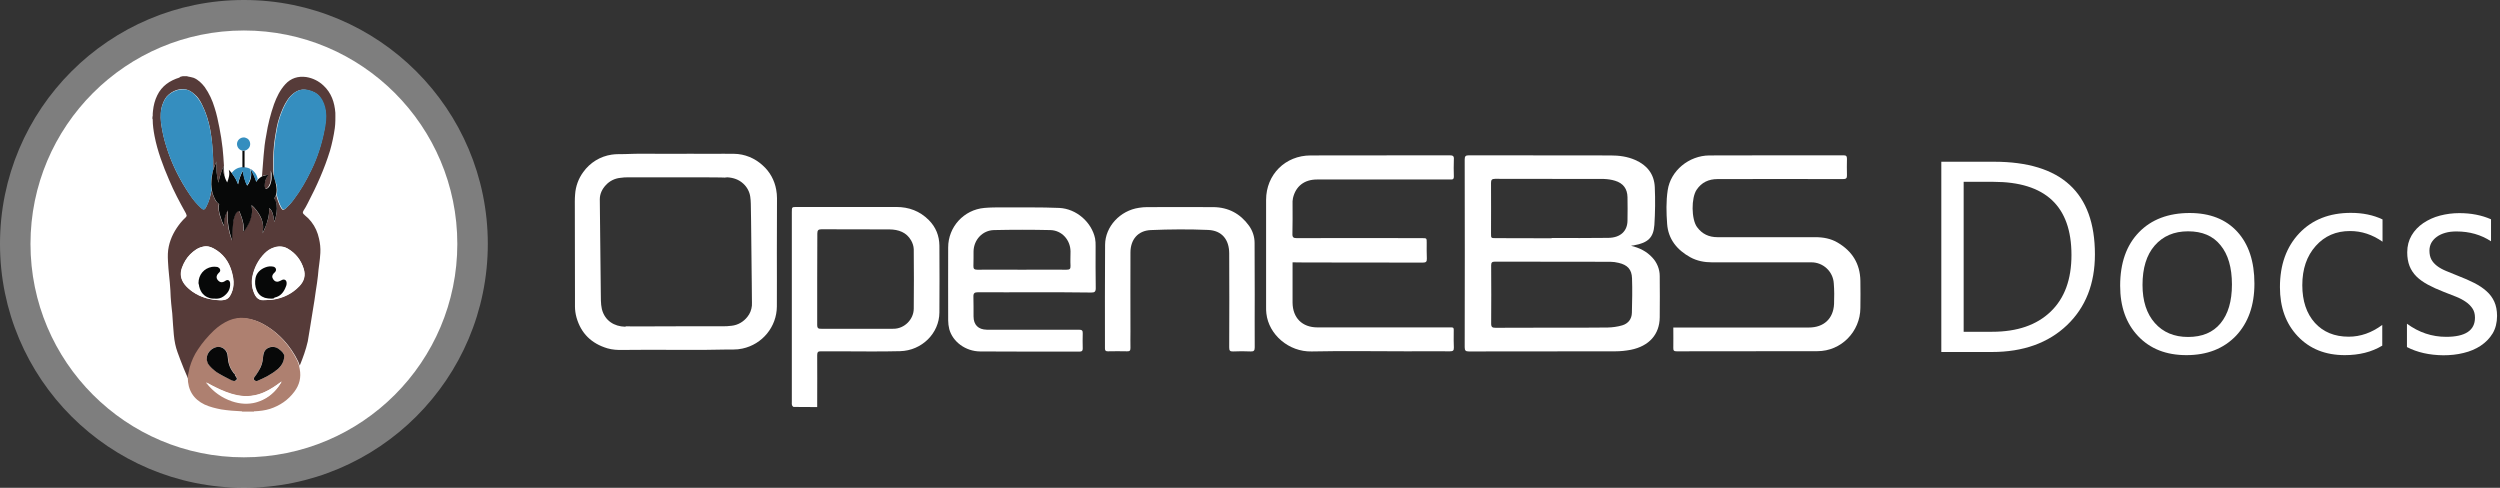 <svg width="164" height="32" viewBox="0 0 164 32" fill="none" xmlns="http://www.w3.org/2000/svg">
<rect x="0" y="0" width="164" height="32" fill="#333333" stroke="none"/>
<path d="M16 30C23.732 30 30 23.732 30 16C30 8.268 23.732 2 16 2C8.268 2 2 8.268 2 16C2 23.732 8.268 30 16 30Z" fill="white"/>
<path opacity="0.37" d="M16 32C24.837 32 32 24.837 32 16C32 7.163 24.837 0 16 0C7.163 0 0 7.163 0 16C0 24.837 7.163 32 16 32Z" fill="white"/>
<path d="M11.985 5H12.284C12.284 5.018 12.302 5 12.319 5.018C12.442 5.035 12.583 5.071 12.706 5.106C13.004 5.229 13.233 5.459 13.426 5.706C13.725 6.129 13.935 6.588 14.076 7.064C14.216 7.488 14.304 7.929 14.392 8.37C14.48 8.811 14.55 9.269 14.603 9.728C14.638 10.098 14.673 10.487 14.691 10.875C14.603 11.034 14.55 11.21 14.48 11.386C14.41 11.58 14.357 11.792 14.339 11.986C14.199 11.545 14.181 11.069 14.199 10.592C14.111 10.787 14.041 10.963 13.988 11.157C13.988 11.104 13.988 11.051 13.988 10.998C13.988 10.698 13.988 10.381 13.97 10.081C13.935 9.569 13.883 9.04 13.795 8.528C13.689 7.946 13.514 7.382 13.25 6.852C13.127 6.605 12.987 6.358 12.758 6.182C12.565 6.006 12.337 5.864 12.056 5.847C11.669 5.829 11.335 5.97 11.054 6.217C10.861 6.376 10.755 6.605 10.668 6.835C10.527 7.223 10.527 7.629 10.562 8.034C10.633 8.546 10.738 9.058 10.896 9.552C11.247 10.716 11.774 11.774 12.46 12.78C12.67 13.098 12.916 13.38 13.197 13.645C13.338 13.768 13.426 13.768 13.514 13.592C13.619 13.38 13.707 13.168 13.777 12.921C13.812 12.762 13.848 12.604 13.883 12.445C13.918 12.586 13.935 12.71 13.988 12.833C14.076 13.027 14.129 13.239 14.339 13.345C14.357 13.345 14.357 13.38 14.357 13.398C14.304 13.592 14.339 13.768 14.374 13.944C14.41 14.139 14.48 14.333 14.55 14.509C14.585 14.633 14.638 14.738 14.708 14.844C14.673 14.668 14.673 14.474 14.726 14.297C14.779 14.121 14.831 13.944 14.937 13.786C14.867 14.474 14.972 15.127 15.218 15.779C15.218 15.762 15.218 15.762 15.218 15.744C15.218 15.391 15.218 15.056 15.271 14.703C15.288 14.491 15.323 14.28 15.411 14.086C15.464 13.98 15.517 13.874 15.622 13.839C15.657 13.821 15.675 13.821 15.692 13.856C15.798 14.103 15.885 14.35 15.938 14.615C15.973 14.791 15.991 14.968 15.956 15.144C15.956 15.162 15.956 15.162 15.956 15.179C15.973 15.179 15.973 15.162 15.991 15.162C16.237 14.827 16.43 14.456 16.5 14.05C16.535 13.98 16.535 13.874 16.535 13.768C16.535 13.662 16.5 13.556 16.5 13.468C16.623 13.574 16.729 13.68 16.817 13.803C16.992 14.033 17.15 14.297 17.221 14.58C17.256 14.721 17.273 14.88 17.256 15.038C17.256 15.127 17.221 15.215 17.221 15.303C17.221 15.303 17.221 15.303 17.221 15.32V15.303C17.238 15.285 17.238 15.268 17.256 15.25C17.379 15.003 17.467 14.738 17.554 14.474C17.625 14.244 17.66 13.997 17.66 13.75C17.66 13.715 17.66 13.697 17.66 13.662C17.695 13.697 17.748 13.733 17.765 13.768C17.871 13.909 17.906 14.068 17.941 14.227C17.959 14.333 17.976 14.456 17.994 14.562C18.011 14.509 18.046 14.456 18.046 14.403C18.134 14.103 18.187 13.786 18.152 13.468C18.134 13.327 18.081 13.186 18.011 13.062C17.994 13.027 17.994 13.009 18.011 12.992C18.064 12.921 18.099 12.833 18.117 12.762V12.78C18.187 13.062 18.275 13.345 18.415 13.609C18.521 13.803 18.591 13.803 18.749 13.662C18.925 13.503 19.1 13.309 19.241 13.115C19.698 12.515 20.084 11.845 20.401 11.175C20.805 10.345 21.086 9.463 21.261 8.564C21.332 8.14 21.402 7.734 21.349 7.311C21.297 6.976 21.191 6.658 20.98 6.376C20.787 6.111 20.506 5.988 20.19 5.917C19.856 5.829 19.557 5.9 19.276 6.111C19.118 6.235 18.977 6.376 18.872 6.535C18.626 6.888 18.468 7.293 18.327 7.699C18.187 8.105 18.117 8.528 18.046 8.969C17.994 9.287 17.959 9.605 17.941 9.94C17.941 10.098 17.923 10.24 17.923 10.381C17.923 10.628 17.923 10.875 17.923 11.122C17.923 11.298 17.959 11.475 17.941 11.651C17.906 11.563 17.871 11.475 17.835 11.369C17.818 11.316 17.783 11.245 17.765 11.192C17.765 11.351 17.765 11.51 17.765 11.669C17.765 11.827 17.748 11.969 17.677 12.11C17.625 12.233 17.554 12.357 17.414 12.392C17.414 12.392 17.396 12.392 17.379 12.357C17.344 12.251 17.344 12.127 17.361 12.004C17.396 11.827 17.467 11.686 17.554 11.527C17.554 11.51 17.572 11.51 17.572 11.492C17.572 11.475 17.537 11.475 17.519 11.475C17.396 11.475 17.291 11.51 17.186 11.563C17.221 11.122 17.256 10.663 17.291 10.222C17.326 9.763 17.379 9.305 17.467 8.864C17.572 8.176 17.748 7.488 17.976 6.835C18.152 6.358 18.363 5.917 18.714 5.529C19.083 5.123 19.557 4.982 20.084 5.053C20.523 5.123 20.91 5.318 21.226 5.617C21.736 6.094 21.947 6.711 21.999 7.399C21.999 7.576 21.999 7.752 21.999 7.911C21.999 8.07 21.982 8.246 21.964 8.405C21.894 8.899 21.788 9.393 21.648 9.887C21.279 11.086 20.77 12.216 20.19 13.327C20.102 13.503 20.014 13.662 19.909 13.821C19.838 13.944 19.856 13.997 19.961 14.086C19.979 14.086 19.979 14.103 19.996 14.121C20.155 14.244 20.295 14.386 20.418 14.544C20.682 14.88 20.84 15.25 20.928 15.656C20.998 15.956 21.033 16.273 21.015 16.591C20.998 16.838 20.98 17.067 20.945 17.296C20.91 17.561 20.875 17.826 20.857 18.09C20.822 18.425 20.77 18.743 20.717 19.078C20.664 19.502 20.594 19.925 20.523 20.349C20.453 20.754 20.401 21.142 20.33 21.548C20.277 21.83 20.242 22.113 20.19 22.395C20.067 22.942 19.873 23.471 19.663 23.983C19.645 23.965 19.645 23.947 19.645 23.93C19.61 23.859 19.592 23.771 19.557 23.7C19.311 23.189 18.977 22.712 18.608 22.307C18.292 21.971 17.923 21.654 17.519 21.407C17.098 21.142 16.623 20.948 16.114 20.895C15.762 20.86 15.411 20.913 15.077 21.054C14.691 21.213 14.374 21.442 14.076 21.725C13.689 22.095 13.338 22.501 13.039 22.959C12.793 23.33 12.618 23.718 12.495 24.142C12.442 24.318 12.407 24.512 12.372 24.706C12.354 24.741 12.354 24.794 12.337 24.829C12.337 24.812 12.319 24.794 12.319 24.794C12.143 24.406 11.985 24 11.827 23.595C11.704 23.259 11.564 22.924 11.493 22.571C11.405 22.166 11.388 21.76 11.353 21.336C11.335 21.072 11.318 20.825 11.3 20.56C11.283 20.349 11.247 20.137 11.23 19.907C11.195 19.625 11.195 19.343 11.177 19.043C11.159 18.708 11.124 18.373 11.089 18.037C11.054 17.738 11.037 17.438 11.019 17.138C11.001 16.802 11.001 16.485 11.072 16.167C11.195 15.585 11.476 15.073 11.845 14.615C11.95 14.491 12.056 14.368 12.178 14.262C12.249 14.191 12.266 14.139 12.214 14.05C12.214 14.033 12.196 14.015 12.196 13.997C11.792 13.274 11.405 12.551 11.089 11.792C10.685 10.857 10.334 9.922 10.14 8.934C10.07 8.564 10.018 8.211 10.018 7.84C10.018 7.823 10.018 7.805 10 7.805V7.646C10.018 7.646 10.018 7.629 10.018 7.611C10.018 7.505 10.018 7.382 10.035 7.276C10.07 6.923 10.158 6.57 10.316 6.253C10.615 5.635 11.142 5.282 11.774 5.088C11.792 5.035 11.897 5.018 11.985 5ZM17.607 19.678C17.66 19.678 17.712 19.678 17.765 19.678C17.818 19.678 17.871 19.66 17.923 19.66C18.591 19.555 19.171 19.272 19.645 18.778C19.961 18.443 20.067 18.073 19.926 17.632C19.75 17.067 19.417 16.644 18.925 16.344C18.644 16.167 18.327 16.15 18.011 16.238C17.765 16.308 17.572 16.45 17.379 16.626C16.957 17.049 16.694 17.561 16.571 18.143C16.483 18.567 16.535 18.99 16.746 19.378C16.834 19.555 16.992 19.678 17.203 19.696C17.326 19.696 17.467 19.678 17.607 19.678ZM14.445 19.696C14.48 19.696 14.515 19.696 14.533 19.696C14.761 19.696 14.954 19.625 15.077 19.413C15.218 19.202 15.288 18.955 15.306 18.69C15.323 18.408 15.271 18.126 15.2 17.843C15.007 17.155 14.62 16.626 13.988 16.291C13.777 16.167 13.549 16.114 13.303 16.185C12.969 16.256 12.723 16.45 12.477 16.679C12.231 16.926 12.056 17.226 11.932 17.561C11.792 17.949 11.845 18.302 12.091 18.637C12.231 18.831 12.424 18.99 12.618 19.131C13.18 19.519 13.812 19.678 14.445 19.696Z" fill="#563B39"/>
<path d="M19.609 23.947C19.627 24.035 19.644 24.123 19.662 24.211C19.767 24.758 19.644 25.252 19.311 25.693C18.907 26.24 18.362 26.61 17.712 26.822C17.378 26.928 17.044 26.963 16.71 26.981C16.693 26.981 16.675 26.963 16.658 26.999H15.885C15.885 26.981 15.867 26.981 15.85 26.981C15.41 26.963 14.954 26.928 14.514 26.858C14.146 26.787 13.777 26.699 13.425 26.54C12.687 26.187 12.318 25.587 12.318 24.758C12.318 24.723 12.336 24.705 12.318 24.67C12.371 24.494 12.389 24.299 12.441 24.105C12.564 23.682 12.74 23.276 12.986 22.923C13.285 22.465 13.636 22.059 14.023 21.688C14.321 21.406 14.655 21.177 15.024 21.018C15.358 20.877 15.709 20.824 16.06 20.859C16.57 20.912 17.027 21.106 17.466 21.371C17.87 21.618 18.221 21.918 18.555 22.271C18.942 22.694 19.258 23.153 19.504 23.664C19.539 23.735 19.557 23.805 19.592 23.894C19.592 23.911 19.592 23.929 19.609 23.947ZM18.467 25.04C18.45 25.04 18.432 25.058 18.415 25.076C18.081 25.323 17.747 25.552 17.36 25.728C16.781 25.993 16.183 26.046 15.569 25.94C15.059 25.852 14.585 25.64 14.128 25.411C13.935 25.305 13.741 25.199 13.531 25.093C13.531 25.129 13.548 25.146 13.566 25.164C14.005 25.711 14.55 26.099 15.217 26.328C15.744 26.505 16.271 26.54 16.798 26.399C17.413 26.222 17.905 25.869 18.274 25.358C18.344 25.234 18.415 25.146 18.467 25.04C18.467 25.023 18.467 25.023 18.467 25.04ZM18.643 23.382C18.661 23.294 18.625 23.223 18.573 23.17C18.485 23.047 18.38 22.959 18.256 22.87C17.993 22.694 17.642 22.712 17.431 22.941C17.29 23.082 17.255 23.241 17.255 23.417C17.238 23.735 17.132 24.035 16.974 24.317C16.886 24.476 16.781 24.617 16.675 24.758C16.605 24.846 16.64 24.917 16.728 24.97C16.798 25.005 16.851 24.987 16.921 24.97C17.378 24.776 17.817 24.546 18.204 24.229C18.467 24.017 18.625 23.735 18.643 23.382ZM13.566 23.506C13.566 23.629 13.601 23.735 13.654 23.841C13.794 24.07 13.987 24.247 14.216 24.405C14.497 24.617 14.831 24.758 15.147 24.917C15.217 24.952 15.27 24.97 15.34 24.987C15.41 25.005 15.463 24.987 15.516 24.934C15.551 24.917 15.569 24.864 15.551 24.811C15.533 24.758 15.498 24.705 15.463 24.67C15.445 24.652 15.428 24.635 15.428 24.599C15.428 24.564 15.41 24.529 15.393 24.511C15.375 24.494 15.358 24.458 15.323 24.441C15.077 24.123 14.971 23.77 14.954 23.382C14.936 22.976 14.602 22.694 14.233 22.765C13.847 22.817 13.566 23.153 13.566 23.506Z" fill="#AE8070"/>
<path fill-rule="evenodd" clip-rule="evenodd" d="M21.982 7.383L22 7.894C21.982 7.718 21.982 7.542 21.982 7.383Z" fill="#AE8070"/>
<path fill-rule="evenodd" clip-rule="evenodd" d="M13.881 12.461C13.846 12.62 13.811 12.779 13.776 12.938C13.723 13.167 13.635 13.396 13.512 13.608C13.424 13.784 13.336 13.802 13.196 13.661C12.915 13.414 12.669 13.114 12.458 12.797C11.79 11.791 11.246 10.732 10.894 9.568C10.736 9.074 10.631 8.562 10.56 8.051C10.508 7.645 10.525 7.239 10.666 6.851C10.754 6.622 10.859 6.393 11.052 6.234C11.334 5.987 11.667 5.863 12.054 5.863C12.335 5.863 12.563 6.004 12.757 6.198C12.967 6.393 13.108 6.622 13.248 6.869C13.512 7.398 13.688 7.963 13.793 8.545C13.881 9.056 13.951 9.568 13.969 10.097C13.986 10.397 13.986 10.715 13.986 11.015C13.986 11.068 13.986 11.121 13.986 11.174C13.986 11.191 13.986 11.209 13.969 11.226C13.881 11.509 13.846 11.809 13.863 12.108C13.846 12.232 13.863 12.355 13.881 12.461Z" fill="#358EBF"/>
<path fill-rule="evenodd" clip-rule="evenodd" d="M17.975 11.633C17.975 11.457 17.957 11.28 17.957 11.104C17.957 10.857 17.957 10.61 17.957 10.363C17.957 10.204 17.975 10.063 17.975 9.922C17.992 9.604 18.027 9.287 18.08 8.952C18.15 8.528 18.221 8.105 18.361 7.681C18.502 7.276 18.66 6.888 18.906 6.517C19.011 6.358 19.152 6.217 19.31 6.094C19.591 5.882 19.89 5.829 20.223 5.9C20.54 5.97 20.821 6.111 21.014 6.358C21.225 6.623 21.33 6.94 21.383 7.293C21.436 7.717 21.383 8.14 21.295 8.546C21.119 9.446 20.838 10.328 20.434 11.157C20.1 11.845 19.731 12.498 19.275 13.098C19.134 13.292 18.958 13.468 18.783 13.644C18.625 13.786 18.537 13.768 18.449 13.591C18.308 13.327 18.221 13.045 18.15 12.762V12.745C18.203 12.551 18.185 12.339 18.15 12.145C18.08 11.968 18.027 11.792 17.975 11.633Z" fill="#358EBF"/>
<path fill-rule="evenodd" clip-rule="evenodd" d="M17.976 11.634C18.029 11.81 18.082 11.969 18.117 12.145C18.152 12.339 18.169 12.551 18.117 12.745C18.099 12.833 18.064 12.904 18.011 12.974C17.994 13.01 17.994 13.027 18.011 13.045C18.099 13.168 18.134 13.31 18.152 13.451C18.187 13.768 18.134 14.086 18.047 14.386C18.029 14.439 18.011 14.492 17.994 14.545C17.976 14.439 17.959 14.315 17.941 14.209C17.906 14.051 17.871 13.892 17.765 13.751C17.73 13.715 17.695 13.68 17.66 13.645C17.66 13.68 17.66 13.715 17.66 13.733C17.66 13.98 17.625 14.227 17.555 14.456C17.484 14.721 17.379 14.986 17.256 15.233C17.256 15.25 17.238 15.268 17.221 15.286C17.221 15.197 17.256 15.109 17.256 15.021C17.273 14.862 17.256 14.721 17.221 14.562C17.151 14.262 16.992 14.015 16.817 13.786C16.729 13.662 16.606 13.539 16.5 13.451C16.5 13.557 16.536 13.645 16.536 13.751C16.536 13.857 16.536 13.962 16.518 14.068C16.448 14.492 16.255 14.845 16.009 15.18C16.009 15.197 15.991 15.215 15.973 15.197C15.956 15.197 15.973 15.18 15.973 15.162C16.009 14.986 15.991 14.809 15.956 14.633C15.903 14.368 15.815 14.121 15.71 13.874C15.692 13.839 15.675 13.839 15.64 13.857C15.534 13.909 15.464 14.015 15.429 14.104C15.341 14.298 15.306 14.509 15.288 14.721C15.253 15.074 15.236 15.409 15.236 15.762C15.236 15.78 15.236 15.78 15.236 15.797C15.007 15.144 14.884 14.492 14.954 13.804C14.849 13.962 14.779 14.139 14.744 14.315C14.691 14.492 14.691 14.686 14.726 14.862C14.673 14.756 14.621 14.633 14.568 14.527C14.498 14.351 14.445 14.156 14.392 13.962C14.357 13.786 14.322 13.592 14.375 13.415C14.375 13.398 14.375 13.38 14.357 13.363C14.164 13.257 14.094 13.045 14.006 12.851C13.953 12.727 13.918 12.586 13.9 12.463C13.883 12.339 13.865 12.216 13.865 12.092C13.865 11.792 13.9 11.492 13.971 11.21C13.971 11.193 13.971 11.175 13.988 11.157C14.059 10.963 14.111 10.787 14.199 10.593C14.181 11.069 14.199 11.528 14.34 11.986C14.357 11.775 14.427 11.581 14.48 11.387C14.533 11.21 14.603 11.034 14.691 10.875C14.691 10.893 14.691 10.91 14.691 10.928C14.691 10.928 14.691 10.946 14.673 10.946C14.656 11.069 14.656 11.21 14.673 11.334C14.691 11.404 14.691 11.475 14.726 11.528C14.761 11.687 14.814 11.81 14.902 11.969C15.007 11.687 15.095 11.422 15.007 11.14C15.095 11.21 15.148 11.299 15.218 11.369C15.306 11.492 15.394 11.616 15.464 11.739C15.517 11.863 15.569 11.969 15.622 12.092C15.675 11.775 15.78 11.475 15.938 11.21C15.991 11.563 16.061 11.881 16.219 12.181C16.255 12.128 16.29 12.075 16.325 12.022C16.448 11.792 16.518 11.528 16.465 11.263C16.465 11.21 16.43 11.157 16.43 11.104H16.448C16.606 11.369 16.729 11.634 16.817 11.934C16.852 11.863 16.887 11.828 16.922 11.775C17.01 11.687 17.098 11.616 17.203 11.563C17.309 11.528 17.414 11.492 17.537 11.475C17.555 11.475 17.572 11.475 17.59 11.492C17.59 11.51 17.59 11.528 17.572 11.528C17.484 11.669 17.396 11.828 17.379 12.004C17.361 12.128 17.361 12.233 17.396 12.357C17.396 12.392 17.414 12.392 17.467 12.392C17.607 12.339 17.678 12.233 17.73 12.11C17.783 11.969 17.818 11.81 17.818 11.669C17.818 11.51 17.818 11.351 17.818 11.193C17.836 11.245 17.871 11.316 17.888 11.369C17.906 11.44 17.941 11.528 17.976 11.634Z" fill="#070808"/>
<path d="M17.607 19.678C17.467 19.678 17.326 19.696 17.186 19.678C16.975 19.661 16.834 19.537 16.729 19.361C16.535 18.973 16.465 18.567 16.553 18.126C16.676 17.544 16.939 17.032 17.361 16.609C17.537 16.432 17.748 16.291 17.994 16.221C18.31 16.115 18.626 16.15 18.907 16.326C19.399 16.626 19.733 17.05 19.909 17.614C20.049 18.055 19.944 18.444 19.628 18.761C19.153 19.255 18.573 19.537 17.906 19.643C17.853 19.643 17.8 19.661 17.748 19.661C17.712 19.678 17.66 19.678 17.607 19.678ZM17.8 19.59C17.888 19.59 17.976 19.59 18.064 19.573C18.415 19.484 18.626 19.273 18.767 18.955C18.819 18.832 18.855 18.708 18.855 18.585C18.837 18.426 18.714 18.355 18.573 18.408C18.538 18.426 18.503 18.444 18.468 18.461C18.433 18.479 18.398 18.497 18.345 18.514C18.204 18.549 18.064 18.514 17.976 18.373C17.888 18.25 17.888 18.126 17.994 18.003C18.029 17.967 18.064 17.932 18.099 17.897C18.222 17.756 18.152 17.579 17.976 17.544C17.8 17.509 17.607 17.526 17.449 17.597C17.133 17.72 16.887 17.932 16.817 18.285C16.764 18.549 16.781 18.814 16.887 19.079C16.992 19.326 17.168 19.502 17.431 19.59C17.519 19.573 17.66 19.59 17.8 19.59Z" fill="white"/>
<path d="M14.444 19.695C13.794 19.677 13.18 19.518 12.635 19.13C12.442 18.989 12.266 18.83 12.108 18.636C11.862 18.301 11.809 17.948 11.95 17.56C12.073 17.225 12.248 16.925 12.494 16.678C12.723 16.448 12.986 16.254 13.32 16.184C13.566 16.131 13.794 16.184 14.005 16.29C14.638 16.625 15.024 17.154 15.217 17.842C15.288 18.125 15.358 18.407 15.323 18.689C15.305 18.936 15.217 19.201 15.095 19.412C14.972 19.624 14.778 19.677 14.55 19.695C14.515 19.695 14.497 19.695 14.444 19.695ZM13.021 18.566C13.021 18.601 13.021 18.654 13.039 18.707C13.039 18.742 13.056 18.777 13.056 18.812C13.162 19.183 13.373 19.448 13.742 19.553C13.847 19.589 13.97 19.571 14.075 19.589C14.286 19.606 14.48 19.571 14.638 19.448C14.954 19.236 15.13 18.954 15.077 18.566C15.059 18.407 14.919 18.283 14.761 18.424C14.726 18.442 14.69 18.46 14.673 18.477C14.55 18.53 14.444 18.53 14.339 18.442C14.146 18.283 14.128 18.089 14.321 17.913C14.339 17.895 14.357 17.878 14.374 17.86C14.444 17.789 14.444 17.701 14.392 17.613C14.357 17.542 14.286 17.507 14.198 17.507C14.093 17.489 13.988 17.507 13.882 17.507C13.39 17.595 13.021 18.036 13.021 18.566Z" fill="white"/>
<path fill-rule="evenodd" clip-rule="evenodd" d="M18.646 23.381C18.628 23.734 18.47 23.999 18.206 24.228C17.82 24.546 17.381 24.775 16.924 24.969C16.854 25.005 16.801 25.005 16.731 24.969C16.643 24.916 16.625 24.846 16.678 24.758C16.784 24.616 16.889 24.475 16.977 24.316C17.152 24.034 17.24 23.752 17.258 23.417C17.275 23.24 17.311 23.064 17.433 22.94C17.644 22.729 17.996 22.693 18.259 22.87C18.382 22.958 18.488 23.046 18.576 23.17C18.628 23.24 18.663 23.311 18.646 23.381Z" fill="#070808"/>
<path fill-rule="evenodd" clip-rule="evenodd" d="M13.566 23.507C13.566 23.154 13.865 22.836 14.216 22.766C14.585 22.695 14.919 22.977 14.936 23.383C14.954 23.771 15.059 24.124 15.305 24.442C15.323 24.477 15.34 24.495 15.376 24.512C15.411 24.53 15.411 24.565 15.411 24.601C15.411 24.636 15.428 24.653 15.446 24.671C15.481 24.706 15.516 24.759 15.534 24.812C15.551 24.848 15.534 24.9 15.498 24.936C15.446 24.971 15.393 25.006 15.323 24.989C15.253 24.971 15.182 24.953 15.13 24.918C14.813 24.759 14.497 24.601 14.198 24.406C13.988 24.248 13.777 24.071 13.636 23.842C13.601 23.736 13.548 23.613 13.566 23.507Z" fill="#070808"/>
<path fill-rule="evenodd" clip-rule="evenodd" d="M13.533 25.076C13.726 25.182 13.92 25.306 14.13 25.394C14.587 25.623 15.062 25.817 15.571 25.923C16.186 26.047 16.783 25.976 17.363 25.712C17.75 25.535 18.083 25.306 18.417 25.059C18.435 25.041 18.452 25.041 18.47 25.023C18.435 25.129 18.364 25.218 18.294 25.306C17.908 25.817 17.433 26.188 16.819 26.347C16.291 26.488 15.747 26.452 15.237 26.276C14.57 26.047 14.025 25.659 13.586 25.112C13.551 25.112 13.533 25.094 13.533 25.076Z" fill="white"/>
<path fill-rule="evenodd" clip-rule="evenodd" d="M16.411 11.087C16.411 11.14 16.429 11.193 16.447 11.246C16.499 11.511 16.429 11.758 16.306 12.005C16.271 12.058 16.236 12.111 16.201 12.164C16.043 11.864 15.955 11.546 15.919 11.193C15.779 11.476 15.674 11.775 15.603 12.075C15.568 11.952 15.515 11.828 15.445 11.723C15.375 11.599 15.287 11.476 15.199 11.352C15.357 11.123 15.586 10.999 15.849 10.964C15.867 10.964 15.884 10.964 15.884 10.964C15.937 10.964 15.972 10.964 16.025 10.964C16.13 10.982 16.253 10.999 16.359 11.052C16.394 11.07 16.411 11.07 16.411 11.087Z" fill="#358EBF"/>
<path fill-rule="evenodd" clip-rule="evenodd" d="M15.904 9.885C15.658 9.833 15.517 9.603 15.552 9.374C15.605 9.127 15.833 8.986 16.062 9.021C16.132 9.039 16.202 9.074 16.255 9.109C16.431 9.25 16.466 9.533 16.325 9.709C16.255 9.797 16.149 9.868 16.027 9.885C16.009 9.885 15.956 9.885 15.904 9.885Z" fill="#358EBF"/>
<path fill-rule="evenodd" clip-rule="evenodd" d="M15.902 9.888C15.955 9.888 15.99 9.905 16.043 9.888C16.043 10.205 16.043 10.523 16.043 10.84C16.043 10.893 16.043 10.929 16.043 10.982C15.99 10.982 15.955 10.982 15.902 10.982V9.888Z" fill="#070808"/>
<path fill-rule="evenodd" clip-rule="evenodd" d="M16.905 11.757C16.87 11.81 16.834 11.845 16.799 11.916C16.711 11.634 16.57 11.351 16.43 11.087C16.553 11.14 16.623 11.21 16.711 11.316C16.817 11.44 16.87 11.581 16.905 11.74V11.757Z" fill="#358EBF"/>
<path fill-rule="evenodd" clip-rule="evenodd" d="M14.724 11.528C14.689 11.475 14.689 11.404 14.671 11.334C14.654 11.21 14.654 11.069 14.671 10.945C14.671 10.945 14.671 10.928 14.689 10.928C14.689 11.122 14.707 11.334 14.724 11.528Z" fill="#4B3938"/>
<path fill-rule="evenodd" clip-rule="evenodd" d="M17.8 19.591C17.659 19.591 17.519 19.573 17.378 19.538C17.114 19.45 16.939 19.291 16.833 19.026C16.728 18.779 16.71 18.497 16.763 18.232C16.833 17.897 17.079 17.668 17.396 17.544C17.571 17.474 17.747 17.456 17.923 17.491C18.098 17.527 18.169 17.703 18.046 17.844C18.011 17.879 17.975 17.915 17.94 17.95C17.835 18.073 17.835 18.197 17.923 18.32C18.011 18.462 18.151 18.515 18.292 18.462C18.327 18.444 18.38 18.426 18.415 18.409C18.45 18.391 18.485 18.373 18.52 18.356C18.66 18.303 18.784 18.373 18.801 18.532C18.819 18.673 18.766 18.779 18.713 18.903C18.573 19.22 18.362 19.45 18.011 19.52C17.975 19.591 17.887 19.591 17.8 19.591Z" fill="#070808"/>
<path fill-rule="evenodd" clip-rule="evenodd" d="M13.021 18.567C13.021 18.02 13.39 17.597 13.9 17.508C14.005 17.491 14.111 17.491 14.216 17.508C14.286 17.508 14.357 17.561 14.409 17.614C14.462 17.702 14.462 17.791 14.392 17.861C14.374 17.879 14.357 17.896 14.339 17.914C14.163 18.09 14.163 18.285 14.357 18.443C14.462 18.532 14.568 18.532 14.691 18.479C14.726 18.461 14.761 18.443 14.778 18.426C14.954 18.302 15.077 18.408 15.095 18.567C15.13 18.955 14.954 19.237 14.655 19.449C14.48 19.573 14.286 19.608 14.093 19.59C13.988 19.59 13.865 19.59 13.759 19.555C13.39 19.449 13.162 19.184 13.074 18.814C13.057 18.779 13.057 18.743 13.057 18.708C13.039 18.655 13.021 18.602 13.021 18.567Z" fill="#070808"/>
<path d="M106.998 16.124C107.547 16.258 108.014 16.483 108.392 16.895C108.698 17.218 108.878 17.657 108.878 18.105C108.887 19.011 108.887 19.907 108.878 20.813C108.869 21.934 108.185 22.705 106.98 22.947C106.647 23.01 106.305 23.046 105.972 23.046C102.769 23.055 99.566 23.046 96.363 23.055C96.147 23.055 96.084 23.001 96.084 22.776C96.093 18.67 96.093 14.573 96.084 10.466C96.084 10.251 96.138 10.188 96.363 10.188C99.458 10.197 102.562 10.188 105.657 10.197C106.215 10.197 106.755 10.269 107.268 10.493C108.05 10.834 108.518 11.426 108.554 12.277C108.59 13.102 108.581 13.936 108.527 14.761C108.464 15.568 108.14 15.927 107.169 16.097C107.106 16.097 107.052 16.115 106.998 16.124ZM101.914 21.494C103.102 21.494 104.281 21.503 105.468 21.485C105.792 21.477 106.116 21.432 106.422 21.342C106.809 21.226 107.043 20.93 107.052 20.517C107.07 19.764 107.088 19.011 107.061 18.258C107.043 17.675 106.764 17.379 106.188 17.245C106.008 17.2 105.819 17.173 105.63 17.173C103.102 17.164 100.583 17.173 98.063 17.164C97.865 17.164 97.82 17.236 97.82 17.415C97.829 18.688 97.829 19.961 97.82 21.234C97.82 21.459 97.901 21.503 98.108 21.503C99.368 21.494 100.637 21.494 101.914 21.494ZM101.788 15.631V15.613C103.021 15.613 104.263 15.622 105.504 15.604C106.305 15.595 106.764 15.156 106.764 14.456C106.773 13.954 106.773 13.443 106.764 12.941C106.755 12.385 106.485 12.018 105.945 11.856C105.711 11.784 105.459 11.748 105.216 11.74C102.841 11.731 100.457 11.74 98.081 11.731C97.865 11.731 97.811 11.802 97.811 12C97.82 13.102 97.811 14.214 97.811 15.317C97.811 15.613 97.811 15.622 98.108 15.622L101.788 15.631Z" fill="white"/>
<path fill-rule="evenodd" clip-rule="evenodd" d="M84.792 17.209V17.478C84.792 18.267 84.792 19.056 84.792 19.854C84.801 20.849 85.422 21.477 86.421 21.477C89.273 21.477 92.116 21.477 94.968 21.477C95.418 21.477 95.364 21.432 95.364 21.871C95.364 22.176 95.355 22.49 95.373 22.794C95.382 23.001 95.31 23.046 95.112 23.046C94.176 23.037 93.241 23.046 92.296 23.046C90.209 23.046 88.121 23.01 86.043 23.055C84.549 23.09 83.227 21.952 83.074 20.562C83.056 20.427 83.056 20.293 83.056 20.159C83.056 17.809 83.056 15.46 83.056 13.111C83.056 11.453 84.315 10.197 85.98 10.197C89.021 10.197 92.053 10.197 95.094 10.188C95.31 10.188 95.391 10.233 95.373 10.457C95.355 10.834 95.364 11.211 95.373 11.587C95.373 11.722 95.328 11.784 95.193 11.775C95.121 11.775 95.058 11.775 94.986 11.775C92.125 11.775 89.255 11.775 86.394 11.775C85.566 11.775 84.999 12.215 84.819 12.995C84.792 13.129 84.783 13.264 84.792 13.398C84.792 14.044 84.801 14.689 84.783 15.344C84.774 15.568 84.855 15.622 85.062 15.622C87.806 15.613 90.55 15.613 93.295 15.622C93.592 15.622 93.592 15.622 93.592 15.918C93.592 16.267 93.583 16.608 93.601 16.958C93.61 17.164 93.547 17.227 93.34 17.227C90.757 17.218 88.166 17.218 85.584 17.218L84.792 17.209Z" fill="white"/>
<path fill-rule="evenodd" clip-rule="evenodd" d="M109.769 21.485H110.093C112.954 21.485 115.806 21.485 118.667 21.485C119.639 21.485 120.269 20.903 120.314 19.943C120.332 19.495 120.332 19.038 120.296 18.59C120.251 17.809 119.594 17.2 118.811 17.209C116.643 17.209 114.475 17.209 112.306 17.209C111.811 17.209 111.326 17.119 110.885 16.877C110.021 16.402 109.436 15.694 109.364 14.689C109.31 13.954 109.292 13.21 109.4 12.484C109.589 11.193 110.795 10.206 112.135 10.197C115.069 10.18 118.002 10.197 120.935 10.188C121.106 10.188 121.16 10.242 121.16 10.413C121.151 10.771 121.151 11.139 121.16 11.498C121.169 11.695 121.097 11.748 120.899 11.748C118.155 11.74 115.41 11.74 112.666 11.748C112.09 11.748 111.623 11.964 111.299 12.448C110.939 12.977 110.948 14.384 111.326 14.896C111.659 15.353 112.108 15.559 112.666 15.559C114.808 15.559 116.94 15.559 119.081 15.559C119.603 15.559 120.107 15.649 120.557 15.918C121.511 16.483 122.023 17.307 122.041 18.419C122.05 19.011 122.05 19.612 122.041 20.203C122.032 21.754 120.782 23.037 119.225 23.037C116.148 23.046 113.071 23.037 109.994 23.046C109.832 23.046 109.76 23.01 109.769 22.83C109.778 22.4 109.769 21.97 109.769 21.485Z" fill="white"/>
<path d="M53.608 26.704C53.077 26.704 52.574 26.704 52.07 26.695C52.025 26.695 51.971 26.623 51.953 26.579C51.935 26.516 51.944 26.444 51.944 26.372C51.944 22.212 51.944 18.061 51.944 13.91C51.944 13.578 51.944 13.578 52.277 13.578C54.454 13.578 56.631 13.578 58.8 13.578C59.627 13.578 60.338 13.847 60.923 14.43C61.391 14.896 61.616 15.461 61.625 16.116C61.634 17.577 61.634 19.038 61.625 20.5C61.616 21.863 60.473 23.001 59.043 23.037C57.693 23.073 56.334 23.046 54.985 23.046C54.607 23.046 54.229 23.055 53.851 23.046C53.662 23.037 53.608 23.109 53.608 23.297C53.617 24.337 53.608 25.377 53.608 26.417V26.704ZM53.608 18.285C53.608 19.289 53.608 20.302 53.608 21.307C53.608 21.459 53.626 21.567 53.824 21.567C55.426 21.567 57.027 21.576 58.629 21.567C59.331 21.558 59.933 20.957 59.942 20.258C59.96 18.958 59.951 17.658 59.942 16.349C59.933 16.142 59.87 15.954 59.771 15.775C59.465 15.237 58.944 15.057 58.35 15.049C56.865 15.04 55.372 15.049 53.887 15.04C53.68 15.04 53.617 15.111 53.617 15.318C53.608 16.313 53.608 17.299 53.608 18.285Z" fill="white"/>
<path d="M67.896 19.172C66.645 19.172 65.403 19.181 64.153 19.172C63.928 19.172 63.847 19.235 63.856 19.468C63.874 19.898 63.856 20.329 63.865 20.759C63.865 21.306 64.171 21.62 64.737 21.629C65.7 21.638 66.672 21.629 67.635 21.629C68.687 21.629 69.731 21.638 70.784 21.629C70.973 21.629 71.036 21.683 71.027 21.871C71.018 22.203 71.018 22.535 71.027 22.866C71.027 23.01 70.973 23.064 70.829 23.064C68.651 23.064 66.474 23.072 64.297 23.055C63.334 23.046 62.497 22.418 62.272 21.593C62.227 21.405 62.2 21.207 62.2 21.019C62.191 19.423 62.2 17.827 62.2 16.232C62.2 14.887 63.226 13.757 64.576 13.64C64.972 13.604 65.376 13.604 65.772 13.604C67.005 13.614 68.255 13.587 69.488 13.64C70.622 13.694 71.612 14.582 71.837 15.64C71.863 15.81 71.881 15.98 71.872 16.151C71.872 17.065 71.863 17.989 71.881 18.903C71.881 19.145 71.8 19.19 71.585 19.19C70.361 19.172 69.128 19.172 67.896 19.172ZM67.041 17.693C68.013 17.693 68.993 17.684 69.965 17.693C70.163 17.693 70.235 17.648 70.226 17.442C70.208 17.128 70.226 16.814 70.226 16.491C70.217 15.738 69.659 15.111 68.903 15.093C67.671 15.066 66.438 15.066 65.205 15.093C64.45 15.111 63.883 15.729 63.865 16.483C63.856 16.805 63.874 17.128 63.856 17.451C63.847 17.639 63.928 17.693 64.108 17.693C65.088 17.684 66.06 17.693 67.041 17.693Z" fill="white"/>
<path fill-rule="evenodd" clip-rule="evenodd" d="M82.31 19.325C82.31 20.482 82.301 21.629 82.31 22.786C82.31 22.992 82.256 23.064 82.049 23.055C81.662 23.037 81.275 23.037 80.888 23.055C80.681 23.064 80.636 22.992 80.636 22.795C80.645 20.742 80.645 18.68 80.636 16.626C80.636 15.721 80.159 15.12 79.251 15.084C78 15.03 76.74 15.04 75.49 15.093C74.644 15.129 74.158 15.721 74.158 16.564C74.149 18.294 74.158 20.024 74.158 21.764C74.158 22.122 74.149 22.472 74.158 22.822C74.158 22.983 74.122 23.055 73.942 23.046C73.519 23.037 73.097 23.037 72.674 23.046C72.521 23.046 72.485 22.992 72.485 22.849C72.485 20.58 72.476 18.312 72.494 16.053C72.503 14.86 73.483 13.811 74.716 13.632C74.887 13.605 75.058 13.587 75.238 13.587C76.686 13.587 78.144 13.578 79.593 13.587C80.582 13.596 81.365 14.017 81.941 14.815C82.175 15.147 82.301 15.533 82.301 15.936C82.31 17.066 82.31 18.195 82.31 19.325Z" fill="white"/>
<path d="M50.962 16.564C50.962 17.747 50.971 18.922 50.962 20.105C50.953 21.441 50.009 22.588 48.704 22.866C48.506 22.911 48.308 22.929 48.101 22.929C47.957 22.929 47.822 22.929 47.678 22.929C45.924 22.974 44.16 22.938 42.406 22.947C41.893 22.947 41.389 22.947 40.877 22.956C40.526 22.965 40.175 22.947 39.842 22.849C38.798 22.535 38.114 21.871 37.817 20.822C37.754 20.589 37.718 20.347 37.718 20.105C37.718 19.827 37.718 19.54 37.718 19.262C37.718 17.397 37.709 15.532 37.709 13.668C37.709 13.363 37.7 13.058 37.727 12.753C37.763 12.224 37.943 11.722 38.258 11.292C38.699 10.673 39.374 10.252 40.13 10.144C40.409 10.099 40.697 10.117 40.975 10.108C41.929 10.063 42.892 10.099 43.846 10.09C44.799 10.081 45.762 10.09 46.725 10.09C47.202 10.09 47.678 10.081 48.155 10.09C48.857 10.099 49.523 10.377 50.036 10.852C50.504 11.265 50.81 11.829 50.918 12.439C50.953 12.627 50.971 12.816 50.971 13.004C50.962 14.197 50.962 15.38 50.962 16.564ZM44.395 21.405C45.393 21.405 46.392 21.405 47.391 21.405C47.597 21.405 47.804 21.396 48.002 21.369C48.407 21.324 48.776 21.109 49.028 20.786C49.199 20.58 49.298 20.32 49.325 20.051C49.334 19.908 49.325 19.764 49.325 19.612C49.325 19.271 49.316 18.922 49.316 18.581C49.316 18.33 49.307 18.079 49.307 17.828L49.298 16.94L49.289 16.151L49.28 15.299C49.28 15.03 49.271 14.761 49.271 14.492C49.262 14.116 49.262 13.739 49.253 13.363C49.253 13.21 49.235 13.058 49.217 12.905C49.172 12.583 49.01 12.278 48.767 12.054C48.47 11.776 48.119 11.659 47.715 11.632C47.66 11.632 47.606 11.65 47.544 11.65C47.454 11.65 47.355 11.641 47.256 11.641C46.878 11.641 46.491 11.632 46.113 11.632C44.475 11.632 42.847 11.632 41.209 11.632C41.038 11.632 40.858 11.641 40.688 11.668C40.328 11.704 39.986 11.874 39.743 12.143C39.5 12.403 39.347 12.717 39.347 13.076C39.347 13.372 39.356 13.668 39.356 13.972L39.365 14.797L39.374 15.676L39.383 16.492L39.392 17.352L39.401 18.15C39.401 18.437 39.41 18.724 39.41 19.011C39.41 19.244 39.41 19.486 39.419 19.72C39.419 19.908 39.446 20.087 39.482 20.275C39.68 21.055 40.31 21.414 41.002 21.432C41.029 21.432 41.056 21.405 41.084 21.405C41.245 21.405 41.398 21.414 41.56 21.414L44.395 21.405Z" fill="white"/>
<path d="M127.35 23.091V10.61H130.805C135.222 10.61 137.427 12.637 137.427 16.689C137.427 18.617 136.815 20.168 135.591 21.334C134.368 22.499 132.721 23.091 130.67 23.091H127.35ZM128.816 11.928V21.764H130.688C132.325 21.764 133.603 21.325 134.52 20.446C135.438 19.567 135.888 18.33 135.888 16.725C135.888 13.524 134.179 11.928 130.769 11.928H128.816Z" fill="white"/>
<path d="M143.428 23.297C142.105 23.297 141.052 22.885 140.261 22.051C139.469 21.217 139.082 20.114 139.082 18.742C139.082 17.245 139.496 16.08 140.315 15.237C141.133 14.394 142.249 13.973 143.644 13.973C144.975 13.973 146.019 14.385 146.766 15.201C147.513 16.017 147.89 17.155 147.89 18.608C147.89 20.034 147.486 21.172 146.685 22.024C145.866 22.876 144.786 23.297 143.428 23.297ZM143.536 15.174C142.618 15.174 141.889 15.488 141.349 16.107C140.81 16.725 140.549 17.595 140.549 18.689C140.549 19.747 140.819 20.581 141.358 21.19C141.898 21.8 142.627 22.105 143.536 22.105C144.462 22.105 145.173 21.809 145.668 21.208C146.163 20.607 146.415 19.765 146.415 18.662C146.415 17.55 146.163 16.689 145.668 16.089C145.173 15.47 144.462 15.174 143.536 15.174Z" fill="white"/>
<path fill-rule="evenodd" clip-rule="evenodd" d="M156.267 22.679C155.584 23.091 154.765 23.297 153.82 23.297C152.543 23.297 151.517 22.885 150.734 22.06C149.951 21.235 149.564 20.159 149.564 18.841C149.564 17.371 149.987 16.196 150.833 15.3C151.679 14.412 152.803 13.964 154.216 13.964C154.999 13.964 155.692 14.107 156.294 14.394V15.856C155.629 15.389 154.918 15.156 154.162 15.156C153.244 15.156 152.498 15.479 151.913 16.134C151.328 16.788 151.031 17.64 151.031 18.707C151.031 19.747 151.31 20.572 151.859 21.181C152.408 21.782 153.145 22.087 154.072 22.087C154.855 22.087 155.584 21.827 156.276 21.316V22.679H156.267Z" fill="white"/>
<path fill-rule="evenodd" clip-rule="evenodd" d="M157.896 22.768V21.235C158.678 21.809 159.533 22.096 160.469 22.096C161.728 22.096 162.358 21.674 162.358 20.84C162.358 20.598 162.304 20.401 162.196 20.24C162.088 20.078 161.944 19.926 161.755 19.8C161.575 19.675 161.359 19.558 161.108 19.46C160.865 19.361 160.595 19.253 160.307 19.146C159.911 18.993 159.56 18.832 159.263 18.671C158.966 18.509 158.714 18.33 158.516 18.133C158.318 17.935 158.165 17.702 158.066 17.451C157.967 17.2 157.914 16.895 157.914 16.555C157.914 16.133 158.012 15.766 158.201 15.443C158.39 15.12 158.651 14.851 158.966 14.636C159.29 14.421 159.65 14.25 160.064 14.143C160.478 14.035 160.901 13.981 161.332 13.981C162.106 13.981 162.799 14.116 163.411 14.385V15.828C162.754 15.398 161.998 15.183 161.144 15.183C160.874 15.183 160.631 15.21 160.415 15.273C160.199 15.335 160.019 15.416 159.857 15.533C159.704 15.64 159.587 15.775 159.497 15.927C159.416 16.079 159.371 16.25 159.371 16.438C159.371 16.671 159.416 16.869 159.497 17.021C159.578 17.173 159.704 17.317 159.866 17.442C160.028 17.568 160.226 17.675 160.46 17.774C160.694 17.873 160.955 17.98 161.252 18.097C161.647 18.249 161.998 18.402 162.313 18.563C162.628 18.724 162.898 18.904 163.114 19.101C163.339 19.298 163.51 19.531 163.627 19.791C163.744 20.051 163.807 20.365 163.807 20.724C163.807 21.163 163.708 21.549 163.519 21.871C163.321 22.194 163.06 22.463 162.736 22.678C162.412 22.893 162.034 23.055 161.611 23.154C161.189 23.261 160.739 23.306 160.28 23.306C159.371 23.297 158.57 23.118 157.896 22.768Z" fill="white"/>
</svg>
